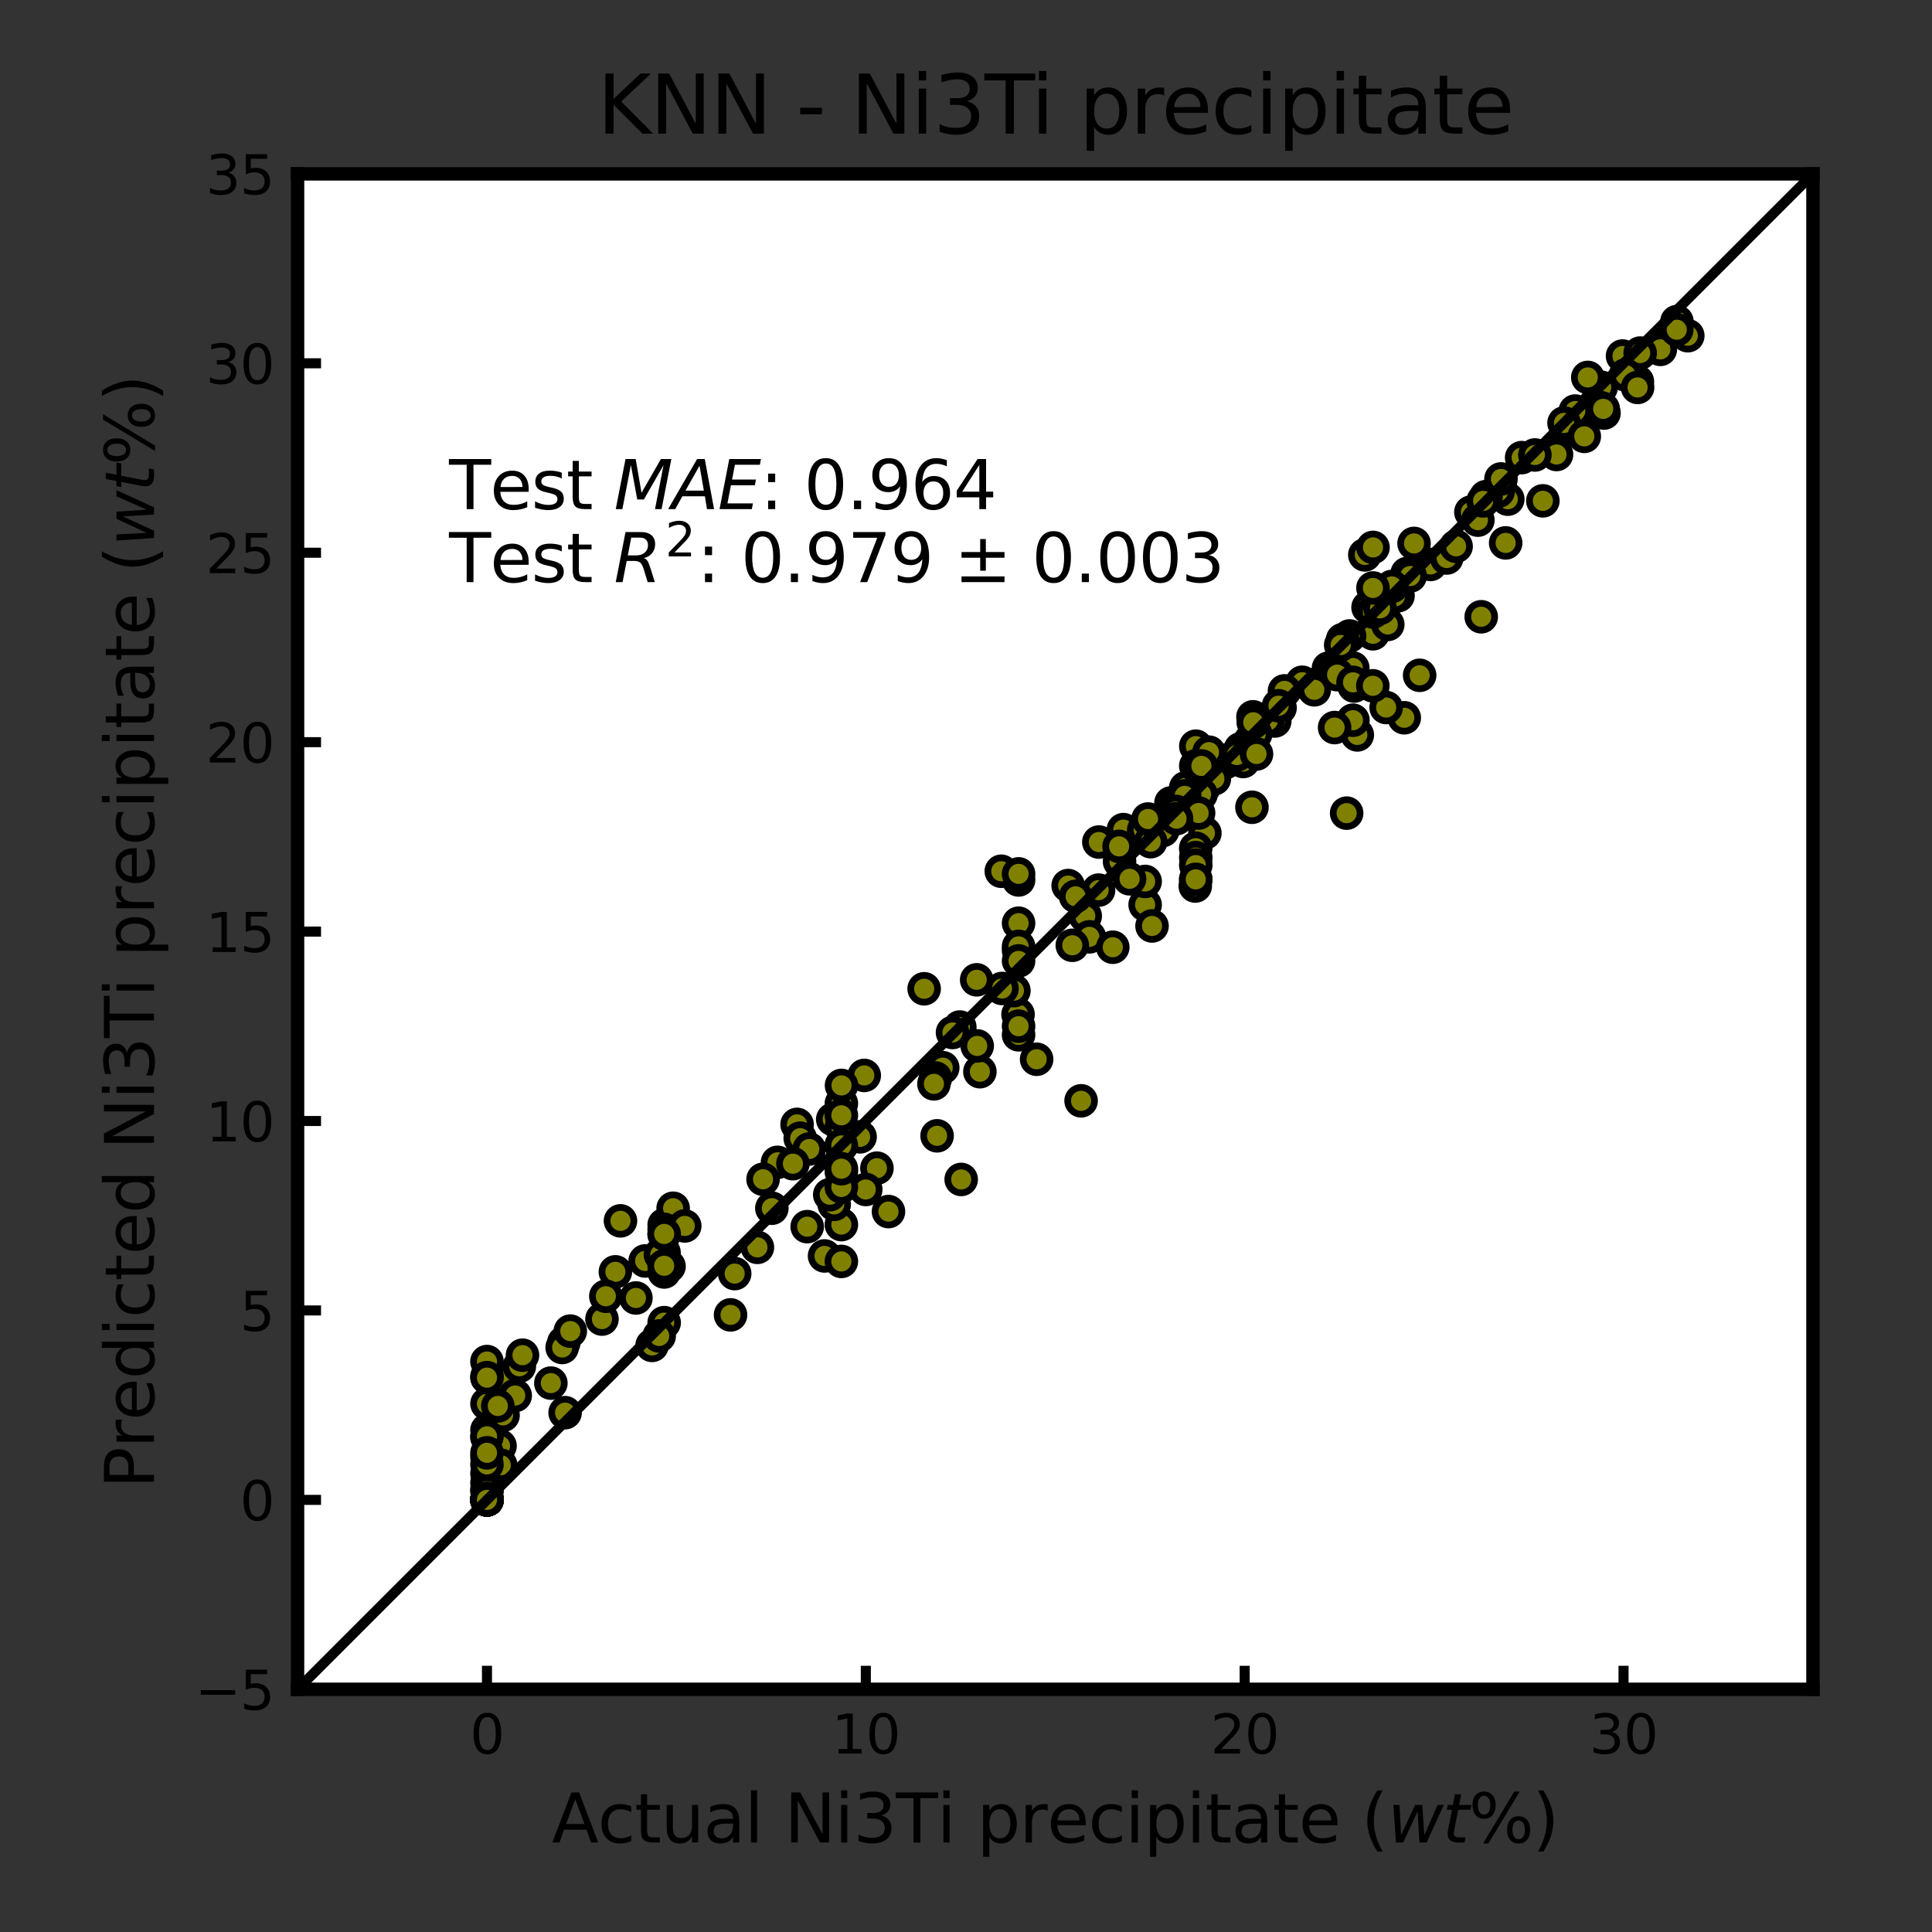 <?xml version="1.0" encoding="utf-8" standalone="no"?>
<!DOCTYPE svg PUBLIC "-//W3C//DTD SVG 1.1//EN"
  "http://www.w3.org/Graphics/SVG/1.1/DTD/svg11.dtd">
<svg xmlns:xlink="http://www.w3.org/1999/xlink" width="288pt" height="288pt" viewBox="0 0 288 288" xmlns="http://www.w3.org/2000/svg" version="1.1">
 <rect x="0" y="0" width="288" height="288" fill="#333333" stroke="none"/>
 <defs>
  <style type="text/css">*{stroke-linejoin: round; stroke-linecap: butt}</style>
 </defs>
 <g id="figure_1">
  <g id="patch_1">
   <path d="M 0 288 
L 288 288 
L 288 0 
L 0 0 
L 0 288 
z
" style="fill: none"/>
  </g>
  <g id="axes_1">
   <g id="patch_2">
    <path d="M 44.355 251.82 
L 270.255 251.82 
L 270.255 25.92 
L 44.355 25.92 
z
" style="fill: #ffffff"/>
   </g>
   <g id="matplotlib.axis_1">
    <g id="xtick_1">
     <g id="line2d_1">
      <defs>
       <path id="me754f0605e" d="M 0 0 
L 0 -3.5 
" style="stroke: #000000; stroke-width: 1.5"/>
      </defs>
      <g>
       <use xlink:href="#me754f0605e" x="72.593" y="251.82" style="stroke: #000000; stroke-width: 1.5"/>
      </g>
     </g>
     <g id="text_1">
      <!-- 0 -->
      <g transform="translate(70.047 261.399)scale(0.08 -0.08)">
       <defs>
        <path id="DejaVuSans-30" d="M 2034 4250 
Q 1547 4250 1301 3770 
Q 1056 3291 1056 2328 
Q 1056 1369 1301 889 
Q 1547 409 2034 409 
Q 2525 409 2770 889 
Q 3016 1369 3016 2328 
Q 3016 3291 2770 3770 
Q 2525 4250 2034 4250 
z
M 2034 4750 
Q 2819 4750 3233 4129 
Q 3647 3509 3647 2328 
Q 3647 1150 3233 529 
Q 2819 -91 2034 -91 
Q 1250 -91 836 529 
Q 422 1150 422 2328 
Q 422 3509 836 4129 
Q 1250 4750 2034 4750 
z
" transform="scale(0.016)"/>
       </defs>
       <use xlink:href="#DejaVuSans-30"/>
      </g>
     </g>
    </g>
    <g id="xtick_2">
     <g id="line2d_2">
      <g>
       <use xlink:href="#me754f0605e" x="129.067" y="251.82" style="stroke: #000000; stroke-width: 1.5"/>
      </g>
     </g>
     <g id="text_2">
      <!-- 10 -->
      <g transform="translate(123.978 261.399)scale(0.08 -0.08)">
       <defs>
        <path id="DejaVuSans-31" d="M 794 531 
L 1825 531 
L 1825 4091 
L 703 3866 
L 703 4441 
L 1819 4666 
L 2450 4666 
L 2450 531 
L 3481 531 
L 3481 0 
L 794 0 
L 794 531 
z
" transform="scale(0.016)"/>
       </defs>
       <use xlink:href="#DejaVuSans-31"/>
       <use xlink:href="#DejaVuSans-30" x="63.623"/>
      </g>
     </g>
    </g>
    <g id="xtick_3">
     <g id="line2d_3">
      <g>
       <use xlink:href="#me754f0605e" x="185.542" y="251.82" style="stroke: #000000; stroke-width: 1.5"/>
      </g>
     </g>
     <g id="text_3">
      <!-- 20 -->
      <g transform="translate(180.452 261.399)scale(0.08 -0.08)">
       <defs>
        <path id="DejaVuSans-32" d="M 1228 531 
L 3431 531 
L 3431 0 
L 469 0 
L 469 531 
Q 828 903 1448 1529 
Q 2069 2156 2228 2338 
Q 2531 2678 2651 2914 
Q 2772 3150 2772 3378 
Q 2772 3750 2511 3984 
Q 2250 4219 1831 4219 
Q 1534 4219 1204 4116 
Q 875 4013 500 3803 
L 500 4441 
Q 881 4594 1212 4672 
Q 1544 4750 1819 4750 
Q 2544 4750 2975 4387 
Q 3406 4025 3406 3419 
Q 3406 3131 3298 2873 
Q 3191 2616 2906 2266 
Q 2828 2175 2409 1742 
Q 1991 1309 1228 531 
z
" transform="scale(0.016)"/>
       </defs>
       <use xlink:href="#DejaVuSans-32"/>
       <use xlink:href="#DejaVuSans-30" x="63.623"/>
      </g>
     </g>
    </g>
    <g id="xtick_4">
     <g id="line2d_4">
      <g>
       <use xlink:href="#me754f0605e" x="242.018" y="251.82" style="stroke: #000000; stroke-width: 1.5"/>
      </g>
     </g>
     <g id="text_4">
      <!-- 30 -->
      <g transform="translate(236.928 261.399)scale(0.08 -0.08)">
       <defs>
        <path id="DejaVuSans-33" d="M 2597 2516 
Q 3050 2419 3304 2112 
Q 3559 1806 3559 1356 
Q 3559 666 3084 287 
Q 2609 -91 1734 -91 
Q 1441 -91 1130 -33 
Q 819 25 488 141 
L 488 750 
Q 750 597 1062 519 
Q 1375 441 1716 441 
Q 2309 441 2620 675 
Q 2931 909 2931 1356 
Q 2931 1769 2642 2001 
Q 2353 2234 1838 2234 
L 1294 2234 
L 1294 2753 
L 1863 2753 
Q 2328 2753 2575 2939 
Q 2822 3125 2822 3475 
Q 2822 3834 2567 4026 
Q 2313 4219 1838 4219 
Q 1578 4219 1281 4162 
Q 984 4106 628 3988 
L 628 4550 
Q 988 4650 1302 4700 
Q 1616 4750 1894 4750 
Q 2613 4750 3031 4423 
Q 3450 4097 3450 3541 
Q 3450 3153 3228 2886 
Q 3006 2619 2597 2516 
z
" transform="scale(0.016)"/>
       </defs>
       <use xlink:href="#DejaVuSans-33"/>
       <use xlink:href="#DejaVuSans-30" x="63.623"/>
      </g>
     </g>
    </g>
    <g id="text_5">
     <!-- Actual Ni3Ti precipitate $(wt\%)$ -->
     <g transform="translate(82.255 274.663)scale(0.1 -0.1)">
      <defs>
       <path id="DejaVuSans-41" d="M 2188 4044 
L 1331 1722 
L 3047 1722 
L 2188 4044 
z
M 1831 4666 
L 2547 4666 
L 4325 0 
L 3669 0 
L 3244 1197 
L 1141 1197 
L 716 0 
L 50 0 
L 1831 4666 
z
" transform="scale(0.016)"/>
       <path id="DejaVuSans-63" d="M 3122 3366 
L 3122 2828 
Q 2878 2963 2633 3030 
Q 2388 3097 2138 3097 
Q 1578 3097 1268 2742 
Q 959 2388 959 1747 
Q 959 1106 1268 751 
Q 1578 397 2138 397 
Q 2388 397 2633 464 
Q 2878 531 3122 666 
L 3122 134 
Q 2881 22 2623 -34 
Q 2366 -91 2075 -91 
Q 1284 -91 818 406 
Q 353 903 353 1747 
Q 353 2603 823 3093 
Q 1294 3584 2113 3584 
Q 2378 3584 2631 3529 
Q 2884 3475 3122 3366 
z
" transform="scale(0.016)"/>
       <path id="DejaVuSans-74" d="M 1172 4494 
L 1172 3500 
L 2356 3500 
L 2356 3053 
L 1172 3053 
L 1172 1153 
Q 1172 725 1289 603 
Q 1406 481 1766 481 
L 2356 481 
L 2356 0 
L 1766 0 
Q 1100 0 847 248 
Q 594 497 594 1153 
L 594 3053 
L 172 3053 
L 172 3500 
L 594 3500 
L 594 4494 
L 1172 4494 
z
" transform="scale(0.016)"/>
       <path id="DejaVuSans-75" d="M 544 1381 
L 544 3500 
L 1119 3500 
L 1119 1403 
Q 1119 906 1312 657 
Q 1506 409 1894 409 
Q 2359 409 2629 706 
Q 2900 1003 2900 1516 
L 2900 3500 
L 3475 3500 
L 3475 0 
L 2900 0 
L 2900 538 
Q 2691 219 2414 64 
Q 2138 -91 1772 -91 
Q 1169 -91 856 284 
Q 544 659 544 1381 
z
M 1991 3584 
L 1991 3584 
z
" transform="scale(0.016)"/>
       <path id="DejaVuSans-61" d="M 2194 1759 
Q 1497 1759 1228 1600 
Q 959 1441 959 1056 
Q 959 750 1161 570 
Q 1363 391 1709 391 
Q 2188 391 2477 730 
Q 2766 1069 2766 1631 
L 2766 1759 
L 2194 1759 
z
M 3341 1997 
L 3341 0 
L 2766 0 
L 2766 531 
Q 2569 213 2275 61 
Q 1981 -91 1556 -91 
Q 1019 -91 701 211 
Q 384 513 384 1019 
Q 384 1609 779 1909 
Q 1175 2209 1959 2209 
L 2766 2209 
L 2766 2266 
Q 2766 2663 2505 2880 
Q 2244 3097 1772 3097 
Q 1472 3097 1187 3025 
Q 903 2953 641 2809 
L 641 3341 
Q 956 3463 1253 3523 
Q 1550 3584 1831 3584 
Q 2591 3584 2966 3190 
Q 3341 2797 3341 1997 
z
" transform="scale(0.016)"/>
       <path id="DejaVuSans-6c" d="M 603 4863 
L 1178 4863 
L 1178 0 
L 603 0 
L 603 4863 
z
" transform="scale(0.016)"/>
       <path id="DejaVuSans-20" transform="scale(0.016)"/>
       <path id="DejaVuSans-4e" d="M 628 4666 
L 1478 4666 
L 3547 763 
L 3547 4666 
L 4159 4666 
L 4159 0 
L 3309 0 
L 1241 3903 
L 1241 0 
L 628 0 
L 628 4666 
z
" transform="scale(0.016)"/>
       <path id="DejaVuSans-69" d="M 603 3500 
L 1178 3500 
L 1178 0 
L 603 0 
L 603 3500 
z
M 603 4863 
L 1178 4863 
L 1178 4134 
L 603 4134 
L 603 4863 
z
" transform="scale(0.016)"/>
       <path id="DejaVuSans-54" d="M -19 4666 
L 3928 4666 
L 3928 4134 
L 2272 4134 
L 2272 0 
L 1638 0 
L 1638 4134 
L -19 4134 
L -19 4666 
z
" transform="scale(0.016)"/>
       <path id="DejaVuSans-70" d="M 1159 525 
L 1159 -1331 
L 581 -1331 
L 581 3500 
L 1159 3500 
L 1159 2969 
Q 1341 3281 1617 3432 
Q 1894 3584 2278 3584 
Q 2916 3584 3314 3078 
Q 3713 2572 3713 1747 
Q 3713 922 3314 415 
Q 2916 -91 2278 -91 
Q 1894 -91 1617 61 
Q 1341 213 1159 525 
z
M 3116 1747 
Q 3116 2381 2855 2742 
Q 2594 3103 2138 3103 
Q 1681 3103 1420 2742 
Q 1159 2381 1159 1747 
Q 1159 1113 1420 752 
Q 1681 391 2138 391 
Q 2594 391 2855 752 
Q 3116 1113 3116 1747 
z
" transform="scale(0.016)"/>
       <path id="DejaVuSans-72" d="M 2631 2963 
Q 2534 3019 2420 3045 
Q 2306 3072 2169 3072 
Q 1681 3072 1420 2755 
Q 1159 2438 1159 1844 
L 1159 0 
L 581 0 
L 581 3500 
L 1159 3500 
L 1159 2956 
Q 1341 3275 1631 3429 
Q 1922 3584 2338 3584 
Q 2397 3584 2469 3576 
Q 2541 3569 2628 3553 
L 2631 2963 
z
" transform="scale(0.016)"/>
       <path id="DejaVuSans-65" d="M 3597 1894 
L 3597 1613 
L 953 1613 
Q 991 1019 1311 708 
Q 1631 397 2203 397 
Q 2534 397 2845 478 
Q 3156 559 3463 722 
L 3463 178 
Q 3153 47 2828 -22 
Q 2503 -91 2169 -91 
Q 1331 -91 842 396 
Q 353 884 353 1716 
Q 353 2575 817 3079 
Q 1281 3584 2069 3584 
Q 2775 3584 3186 3129 
Q 3597 2675 3597 1894 
z
M 3022 2063 
Q 3016 2534 2758 2815 
Q 2500 3097 2075 3097 
Q 1594 3097 1305 2825 
Q 1016 2553 972 2059 
L 3022 2063 
z
" transform="scale(0.016)"/>
       <path id="DejaVuSans-28" d="M 1984 4856 
Q 1566 4138 1362 3434 
Q 1159 2731 1159 2009 
Q 1159 1288 1364 580 
Q 1569 -128 1984 -844 
L 1484 -844 
Q 1016 -109 783 600 
Q 550 1309 550 2009 
Q 550 2706 781 3412 
Q 1013 4119 1484 4856 
L 1984 4856 
z
" transform="scale(0.016)"/>
       <path id="DejaVuSans-Oblique-77" d="M 544 3500 
L 1113 3500 
L 1259 684 
L 2566 3500 
L 3231 3500 
L 3425 684 
L 4666 3500 
L 5241 3500 
L 3641 0 
L 2969 0 
L 2797 2900 
L 1459 0 
L 781 0 
L 544 3500 
z
" transform="scale(0.016)"/>
       <path id="DejaVuSans-Oblique-74" d="M 2706 3500 
L 2619 3053 
L 1472 3053 
L 1100 1153 
Q 1081 1047 1072 975 
Q 1063 903 1063 863 
Q 1063 663 1183 572 
Q 1303 481 1569 481 
L 2150 481 
L 2053 0 
L 1503 0 
Q 991 0 739 200 
Q 488 400 488 806 
Q 488 878 497 964 
Q 506 1050 525 1153 
L 897 3053 
L 409 3053 
L 500 3500 
L 978 3500 
L 1172 4494 
L 1747 4494 
L 1556 3500 
L 2706 3500 
z
" transform="scale(0.016)"/>
       <path id="DejaVuSans-25" d="M 4653 2053 
Q 4381 2053 4226 1822 
Q 4072 1591 4072 1178 
Q 4072 772 4226 539 
Q 4381 306 4653 306 
Q 4919 306 5073 539 
Q 5228 772 5228 1178 
Q 5228 1588 5073 1820 
Q 4919 2053 4653 2053 
z
M 4653 2450 
Q 5147 2450 5437 2106 
Q 5728 1763 5728 1178 
Q 5728 594 5436 251 
Q 5144 -91 4653 -91 
Q 4153 -91 3862 251 
Q 3572 594 3572 1178 
Q 3572 1766 3864 2108 
Q 4156 2450 4653 2450 
z
M 1428 4353 
Q 1159 4353 1004 4120 
Q 850 3888 850 3481 
Q 850 3069 1003 2837 
Q 1156 2606 1428 2606 
Q 1700 2606 1854 2837 
Q 2009 3069 2009 3481 
Q 2009 3884 1853 4118 
Q 1697 4353 1428 4353 
z
M 4250 4750 
L 4750 4750 
L 1831 -91 
L 1331 -91 
L 4250 4750 
z
M 1428 4750 
Q 1922 4750 2215 4408 
Q 2509 4066 2509 3481 
Q 2509 2891 2217 2550 
Q 1925 2209 1428 2209 
Q 931 2209 642 2551 
Q 353 2894 353 3481 
Q 353 4063 643 4406 
Q 934 4750 1428 4750 
z
" transform="scale(0.016)"/>
       <path id="DejaVuSans-29" d="M 513 4856 
L 1013 4856 
Q 1481 4119 1714 3412 
Q 1947 2706 1947 2009 
Q 1947 1309 1714 600 
Q 1481 -109 1013 -844 
L 513 -844 
Q 928 -128 1133 580 
Q 1338 1288 1338 2009 
Q 1338 2731 1133 3434 
Q 928 4138 513 4856 
z
" transform="scale(0.016)"/>
      </defs>
      <use xlink:href="#DejaVuSans-41" transform="translate(0 0.016)"/>
      <use xlink:href="#DejaVuSans-63" transform="translate(68.408 0.016)"/>
      <use xlink:href="#DejaVuSans-74" transform="translate(123.389 0.016)"/>
      <use xlink:href="#DejaVuSans-75" transform="translate(162.598 0.016)"/>
      <use xlink:href="#DejaVuSans-61" transform="translate(225.977 0.016)"/>
      <use xlink:href="#DejaVuSans-6c" transform="translate(287.256 0.016)"/>
      <use xlink:href="#DejaVuSans-20" transform="translate(315.039 0.016)"/>
      <use xlink:href="#DejaVuSans-4e" transform="translate(346.826 0.016)"/>
      <use xlink:href="#DejaVuSans-69" transform="translate(421.631 0.016)"/>
      <use xlink:href="#DejaVuSans-33" transform="translate(449.414 0.016)"/>
      <use xlink:href="#DejaVuSans-54" transform="translate(513.037 0.016)"/>
      <use xlink:href="#DejaVuSans-69" transform="translate(574.121 0.016)"/>
      <use xlink:href="#DejaVuSans-20" transform="translate(601.904 0.016)"/>
      <use xlink:href="#DejaVuSans-70" transform="translate(633.691 0.016)"/>
      <use xlink:href="#DejaVuSans-72" transform="translate(697.168 0.016)"/>
      <use xlink:href="#DejaVuSans-65" transform="translate(738.281 0.016)"/>
      <use xlink:href="#DejaVuSans-63" transform="translate(799.805 0.016)"/>
      <use xlink:href="#DejaVuSans-69" transform="translate(854.785 0.016)"/>
      <use xlink:href="#DejaVuSans-70" transform="translate(882.568 0.016)"/>
      <use xlink:href="#DejaVuSans-69" transform="translate(946.045 0.016)"/>
      <use xlink:href="#DejaVuSans-74" transform="translate(973.828 0.016)"/>
      <use xlink:href="#DejaVuSans-61" transform="translate(1013.037 0.016)"/>
      <use xlink:href="#DejaVuSans-74" transform="translate(1074.316 0.016)"/>
      <use xlink:href="#DejaVuSans-65" transform="translate(1113.525 0.016)"/>
      <use xlink:href="#DejaVuSans-20" transform="translate(1175.049 0.016)"/>
      <use xlink:href="#DejaVuSans-28" transform="translate(1206.836 0.016)"/>
      <use xlink:href="#DejaVuSans-Oblique-77" transform="translate(1245.85 0.016)"/>
      <use xlink:href="#DejaVuSans-Oblique-74" transform="translate(1327.637 0.016)"/>
      <use xlink:href="#DejaVuSans-25" transform="translate(1366.846 0.016)"/>
      <use xlink:href="#DejaVuSans-29" transform="translate(1461.865 0.016)"/>
     </g>
    </g>
   </g>
   <g id="matplotlib.axis_2">
    <g id="ytick_1">
     <g id="line2d_5">
      <defs>
       <path id="m906e1e2930" d="M 0 0 
L 3.5 0 
" style="stroke: #000000; stroke-width: 1.5"/>
      </defs>
      <g>
       <use xlink:href="#m906e1e2930" x="44.355" y="251.82" style="stroke: #000000; stroke-width: 1.5"/>
      </g>
     </g>
     <g id="text_6">
      <!-- −5 -->
      <g transform="translate(29.061 254.859)scale(0.08 -0.08)">
       <defs>
        <path id="DejaVuSans-2212" d="M 678 2272 
L 4684 2272 
L 4684 1741 
L 678 1741 
L 678 2272 
z
" transform="scale(0.016)"/>
        <path id="DejaVuSans-35" d="M 691 4666 
L 3169 4666 
L 3169 4134 
L 1269 4134 
L 1269 2991 
Q 1406 3038 1543 3061 
Q 1681 3084 1819 3084 
Q 2600 3084 3056 2656 
Q 3513 2228 3513 1497 
Q 3513 744 3044 326 
Q 2575 -91 1722 -91 
Q 1428 -91 1123 -41 
Q 819 9 494 109 
L 494 744 
Q 775 591 1075 516 
Q 1375 441 1709 441 
Q 2250 441 2565 725 
Q 2881 1009 2881 1497 
Q 2881 1984 2565 2268 
Q 2250 2553 1709 2553 
Q 1456 2553 1204 2497 
Q 953 2441 691 2322 
L 691 4666 
z
" transform="scale(0.016)"/>
       </defs>
       <use xlink:href="#DejaVuSans-2212"/>
       <use xlink:href="#DejaVuSans-35" x="83.789"/>
      </g>
     </g>
    </g>
    <g id="ytick_2">
     <g id="line2d_6">
      <g>
       <use xlink:href="#m906e1e2930" x="44.355" y="223.583" style="stroke: #000000; stroke-width: 1.5"/>
      </g>
     </g>
     <g id="text_7">
      <!-- 0 -->
      <g transform="translate(35.765 226.622)scale(0.08 -0.08)">
       <use xlink:href="#DejaVuSans-30"/>
      </g>
     </g>
    </g>
    <g id="ytick_3">
     <g id="line2d_7">
      <g>
       <use xlink:href="#m906e1e2930" x="44.355" y="195.345" style="stroke: #000000; stroke-width: 1.5"/>
      </g>
     </g>
     <g id="text_8">
      <!-- 5 -->
      <g transform="translate(35.765 198.384)scale(0.08 -0.08)">
       <use xlink:href="#DejaVuSans-35"/>
      </g>
     </g>
    </g>
    <g id="ytick_4">
     <g id="line2d_8">
      <g>
       <use xlink:href="#m906e1e2930" x="44.355" y="167.107" style="stroke: #000000; stroke-width: 1.5"/>
      </g>
     </g>
     <g id="text_9">
      <!-- 10 -->
      <g transform="translate(30.675 170.147)scale(0.08 -0.08)">
       <use xlink:href="#DejaVuSans-31"/>
       <use xlink:href="#DejaVuSans-30" x="63.623"/>
      </g>
     </g>
    </g>
    <g id="ytick_5">
     <g id="line2d_9">
      <g>
       <use xlink:href="#m906e1e2930" x="44.355" y="138.87" style="stroke: #000000; stroke-width: 1.5"/>
      </g>
     </g>
     <g id="text_10">
      <!-- 15 -->
      <g transform="translate(30.675 141.909)scale(0.08 -0.08)">
       <use xlink:href="#DejaVuSans-31"/>
       <use xlink:href="#DejaVuSans-35" x="63.623"/>
      </g>
     </g>
    </g>
    <g id="ytick_6">
     <g id="line2d_10">
      <g>
       <use xlink:href="#m906e1e2930" x="44.355" y="110.632" style="stroke: #000000; stroke-width: 1.5"/>
      </g>
     </g>
     <g id="text_11">
      <!-- 20 -->
      <g transform="translate(30.675 113.672)scale(0.08 -0.08)">
       <use xlink:href="#DejaVuSans-32"/>
       <use xlink:href="#DejaVuSans-30" x="63.623"/>
      </g>
     </g>
    </g>
    <g id="ytick_7">
     <g id="line2d_11">
      <g>
       <use xlink:href="#m906e1e2930" x="44.355" y="82.395" style="stroke: #000000; stroke-width: 1.5"/>
      </g>
     </g>
     <g id="text_12">
      <!-- 25 -->
      <g transform="translate(30.675 85.434)scale(0.08 -0.08)">
       <use xlink:href="#DejaVuSans-32"/>
       <use xlink:href="#DejaVuSans-35" x="63.623"/>
      </g>
     </g>
    </g>
    <g id="ytick_8">
     <g id="line2d_12">
      <g>
       <use xlink:href="#m906e1e2930" x="44.355" y="54.157" style="stroke: #000000; stroke-width: 1.5"/>
      </g>
     </g>
     <g id="text_13">
      <!-- 30 -->
      <g transform="translate(30.675 57.197)scale(0.08 -0.08)">
       <use xlink:href="#DejaVuSans-33"/>
       <use xlink:href="#DejaVuSans-30" x="63.623"/>
      </g>
     </g>
    </g>
    <g id="ytick_9">
     <g id="line2d_13">
      <g>
       <use xlink:href="#m906e1e2930" x="44.355" y="25.92" style="stroke: #000000; stroke-width: 1.5"/>
      </g>
     </g>
     <g id="text_14">
      <!-- 35 -->
      <g transform="translate(30.675 28.959)scale(0.08 -0.08)">
       <use xlink:href="#DejaVuSans-33"/>
       <use xlink:href="#DejaVuSans-35" x="63.623"/>
      </g>
     </g>
    </g>
    <g id="text_15">
     <!-- Predicted Ni3Ti precipitate $(wt\%)$ -->
     <g transform="translate(22.961 221.87)rotate(-90)scale(0.1 -0.1)">
      <defs>
       <path id="DejaVuSans-50" d="M 1259 4147 
L 1259 2394 
L 2053 2394 
Q 2494 2394 2734 2622 
Q 2975 2850 2975 3272 
Q 2975 3691 2734 3919 
Q 2494 4147 2053 4147 
L 1259 4147 
z
M 628 4666 
L 2053 4666 
Q 2838 4666 3239 4311 
Q 3641 3956 3641 3272 
Q 3641 2581 3239 2228 
Q 2838 1875 2053 1875 
L 1259 1875 
L 1259 0 
L 628 0 
L 628 4666 
z
" transform="scale(0.016)"/>
       <path id="DejaVuSans-64" d="M 2906 2969 
L 2906 4863 
L 3481 4863 
L 3481 0 
L 2906 0 
L 2906 525 
Q 2725 213 2448 61 
Q 2172 -91 1784 -91 
Q 1150 -91 751 415 
Q 353 922 353 1747 
Q 353 2572 751 3078 
Q 1150 3584 1784 3584 
Q 2172 3584 2448 3432 
Q 2725 3281 2906 2969 
z
M 947 1747 
Q 947 1113 1208 752 
Q 1469 391 1925 391 
Q 2381 391 2643 752 
Q 2906 1113 2906 1747 
Q 2906 2381 2643 2742 
Q 2381 3103 1925 3103 
Q 1469 3103 1208 2742 
Q 947 2381 947 1747 
z
" transform="scale(0.016)"/>
      </defs>
      <use xlink:href="#DejaVuSans-50" transform="translate(0 0.016)"/>
      <use xlink:href="#DejaVuSans-72" transform="translate(60.303 0.016)"/>
      <use xlink:href="#DejaVuSans-65" transform="translate(101.416 0.016)"/>
      <use xlink:href="#DejaVuSans-64" transform="translate(162.939 0.016)"/>
      <use xlink:href="#DejaVuSans-69" transform="translate(226.416 0.016)"/>
      <use xlink:href="#DejaVuSans-63" transform="translate(254.199 0.016)"/>
      <use xlink:href="#DejaVuSans-74" transform="translate(309.18 0.016)"/>
      <use xlink:href="#DejaVuSans-65" transform="translate(348.389 0.016)"/>
      <use xlink:href="#DejaVuSans-64" transform="translate(409.912 0.016)"/>
      <use xlink:href="#DejaVuSans-20" transform="translate(473.389 0.016)"/>
      <use xlink:href="#DejaVuSans-4e" transform="translate(505.176 0.016)"/>
      <use xlink:href="#DejaVuSans-69" transform="translate(579.98 0.016)"/>
      <use xlink:href="#DejaVuSans-33" transform="translate(607.764 0.016)"/>
      <use xlink:href="#DejaVuSans-54" transform="translate(671.387 0.016)"/>
      <use xlink:href="#DejaVuSans-69" transform="translate(732.471 0.016)"/>
      <use xlink:href="#DejaVuSans-20" transform="translate(760.254 0.016)"/>
      <use xlink:href="#DejaVuSans-70" transform="translate(792.041 0.016)"/>
      <use xlink:href="#DejaVuSans-72" transform="translate(855.518 0.016)"/>
      <use xlink:href="#DejaVuSans-65" transform="translate(896.631 0.016)"/>
      <use xlink:href="#DejaVuSans-63" transform="translate(958.154 0.016)"/>
      <use xlink:href="#DejaVuSans-69" transform="translate(1013.135 0.016)"/>
      <use xlink:href="#DejaVuSans-70" transform="translate(1040.918 0.016)"/>
      <use xlink:href="#DejaVuSans-69" transform="translate(1104.395 0.016)"/>
      <use xlink:href="#DejaVuSans-74" transform="translate(1132.178 0.016)"/>
      <use xlink:href="#DejaVuSans-61" transform="translate(1171.387 0.016)"/>
      <use xlink:href="#DejaVuSans-74" transform="translate(1232.666 0.016)"/>
      <use xlink:href="#DejaVuSans-65" transform="translate(1271.875 0.016)"/>
      <use xlink:href="#DejaVuSans-20" transform="translate(1333.398 0.016)"/>
      <use xlink:href="#DejaVuSans-28" transform="translate(1365.186 0.016)"/>
      <use xlink:href="#DejaVuSans-Oblique-77" transform="translate(1404.199 0.016)"/>
      <use xlink:href="#DejaVuSans-Oblique-74" transform="translate(1485.986 0.016)"/>
      <use xlink:href="#DejaVuSans-25" transform="translate(1525.195 0.016)"/>
      <use xlink:href="#DejaVuSans-29" transform="translate(1620.215 0.016)"/>
     </g>
    </g>
   </g>
   <g id="line2d_14">
    <defs>
     <path id="m6e6192b5eb" d="M 0 2 
C 0.53 2 1.039 1.789 1.414 1.414 
C 1.789 1.039 2 0.53 2 0 
C 2 -0.53 1.789 -1.039 1.414 -1.414 
C 1.039 -1.789 0.53 -2 0 -2 
C -0.53 -2 -1.039 -1.789 -1.414 -1.414 
C -1.789 -1.039 -2 -0.53 -2 0 
C -2 0.53 -1.789 1.039 -1.414 1.414 
C -1.039 1.789 -0.53 2 0 2 
z
" style="stroke: #000000"/>
    </defs>
    <g clip-path="url(#pef84638aba)">
     <use xlink:href="#m6e6192b5eb" x="99.007" y="184.004" style="fill: #808000; stroke: #000000"/>
     <use xlink:href="#m6e6192b5eb" x="201.855" y="102.269" style="fill: #808000; stroke: #000000"/>
     <use xlink:href="#m6e6192b5eb" x="180.683" y="115.63" style="fill: #808000; stroke: #000000"/>
     <use xlink:href="#m6e6192b5eb" x="179.609" y="124.192" style="fill: #808000; stroke: #000000"/>
     <use xlink:href="#m6e6192b5eb" x="130.723" y="174.139" style="fill: #808000; stroke: #000000"/>
     <use xlink:href="#m6e6192b5eb" x="182.649" y="113.691" style="fill: #808000; stroke: #000000"/>
     <use xlink:href="#m6e6192b5eb" x="219.263" y="76.342" style="fill: #808000; stroke: #000000"/>
     <use xlink:href="#m6e6192b5eb" x="140.533" y="159.16" style="fill: #808000; stroke: #000000"/>
     <use xlink:href="#m6e6192b5eb" x="238.689" y="57.723" style="fill: #808000; stroke: #000000"/>
     <use xlink:href="#m6e6192b5eb" x="178.246" y="126.443" style="fill: #808000; stroke: #000000"/>
     <use xlink:href="#m6e6192b5eb" x="84.047" y="200.128" style="fill: #808000; stroke: #000000"/>
     <use xlink:href="#m6e6192b5eb" x="75.489" y="205.858" style="fill: #808000; stroke: #000000"/>
     <use xlink:href="#m6e6192b5eb" x="223.629" y="72.391" style="fill: #808000; stroke: #000000"/>
     <use xlink:href="#m6e6192b5eb" x="122.914" y="187.221" style="fill: #808000; stroke: #000000"/>
     <use xlink:href="#m6e6192b5eb" x="72.593" y="223.583" style="fill: #808000; stroke: #000000"/>
     <use xlink:href="#m6e6192b5eb" x="72.593" y="223.583" style="fill: #808000; stroke: #000000"/>
     <use xlink:href="#m6e6192b5eb" x="186.777" y="106.853" style="fill: #808000; stroke: #000000"/>
     <use xlink:href="#m6e6192b5eb" x="125.422" y="170.752" style="fill: #808000; stroke: #000000"/>
     <use xlink:href="#m6e6192b5eb" x="72.593" y="223.583" style="fill: #808000; stroke: #000000"/>
     <use xlink:href="#m6e6192b5eb" x="109.519" y="189.853" style="fill: #808000; stroke: #000000"/>
     <use xlink:href="#m6e6192b5eb" x="249.978" y="47.939" style="fill: #808000; stroke: #000000"/>
     <use xlink:href="#m6e6192b5eb" x="175.7" y="119.827" style="fill: #808000; stroke: #000000"/>
     <use xlink:href="#m6e6192b5eb" x="112.907" y="185.94" style="fill: #808000; stroke: #000000"/>
     <use xlink:href="#m6e6192b5eb" x="161.775" y="136.541" style="fill: #808000; stroke: #000000"/>
     <use xlink:href="#m6e6192b5eb" x="151.838" y="141.648" style="fill: #808000; stroke: #000000"/>
     <use xlink:href="#m6e6192b5eb" x="72.593" y="223.583" style="fill: #808000; stroke: #000000"/>
     <use xlink:href="#m6e6192b5eb" x="178.252" y="119.165" style="fill: #808000; stroke: #000000"/>
     <use xlink:href="#m6e6192b5eb" x="151.838" y="137.62" style="fill: #808000; stroke: #000000"/>
     <use xlink:href="#m6e6192b5eb" x="115.901" y="173.27" style="fill: #808000; stroke: #000000"/>
     <use xlink:href="#m6e6192b5eb" x="91.734" y="189.59" style="fill: #808000; stroke: #000000"/>
     <use xlink:href="#m6e6192b5eb" x="194.116" y="101.703" style="fill: #808000; stroke: #000000"/>
     <use xlink:href="#m6e6192b5eb" x="177.32" y="118.881" style="fill: #808000; stroke: #000000"/>
     <use xlink:href="#m6e6192b5eb" x="151.758" y="151.216" style="fill: #808000; stroke: #000000"/>
     <use xlink:href="#m6e6192b5eb" x="72.593" y="223.583" style="fill: #808000; stroke: #000000"/>
     <use xlink:href="#m6e6192b5eb" x="72.593" y="223.583" style="fill: #808000; stroke: #000000"/>
     <use xlink:href="#m6e6192b5eb" x="190.817" y="105.514" style="fill: #808000; stroke: #000000"/>
     <use xlink:href="#m6e6192b5eb" x="182.693" y="113.292" style="fill: #808000; stroke: #000000"/>
     <use xlink:href="#m6e6192b5eb" x="125.423" y="174.684" style="fill: #808000; stroke: #000000"/>
     <use xlink:href="#m6e6192b5eb" x="146.072" y="159.756" style="fill: #808000; stroke: #000000"/>
     <use xlink:href="#m6e6192b5eb" x="99.008" y="182.574" style="fill: #808000; stroke: #000000"/>
     <use xlink:href="#m6e6192b5eb" x="72.593" y="223.583" style="fill: #808000; stroke: #000000"/>
     <use xlink:href="#m6e6192b5eb" x="151.838" y="141.077" style="fill: #808000; stroke: #000000"/>
     <use xlink:href="#m6e6192b5eb" x="151.144" y="147.671" style="fill: #808000; stroke: #000000"/>
     <use xlink:href="#m6e6192b5eb" x="213.244" y="84.141" style="fill: #808000; stroke: #000000"/>
     <use xlink:href="#m6e6192b5eb" x="176.754" y="117.435" style="fill: #808000; stroke: #000000"/>
     <use xlink:href="#m6e6192b5eb" x="162.391" y="139.654" style="fill: #808000; stroke: #000000"/>
     <use xlink:href="#m6e6192b5eb" x="234.098" y="63.556" style="fill: #808000; stroke: #000000"/>
     <use xlink:href="#m6e6192b5eb" x="151.838" y="143.243" style="fill: #808000; stroke: #000000"/>
     <use xlink:href="#m6e6192b5eb" x="72.593" y="214.245" style="fill: #808000; stroke: #000000"/>
     <use xlink:href="#m6e6192b5eb" x="208.402" y="88.805" style="fill: #808000; stroke: #000000"/>
     <use xlink:href="#m6e6192b5eb" x="72.593" y="221.989" style="fill: #808000; stroke: #000000"/>
     <use xlink:href="#m6e6192b5eb" x="174.552" y="119.693" style="fill: #808000; stroke: #000000"/>
     <use xlink:href="#m6e6192b5eb" x="178.255" y="127.841" style="fill: #808000; stroke: #000000"/>
     <use xlink:href="#m6e6192b5eb" x="154.528" y="157.902" style="fill: #808000; stroke: #000000"/>
     <use xlink:href="#m6e6192b5eb" x="203.451" y="82.716" style="fill: #808000; stroke: #000000"/>
     <use xlink:href="#m6e6192b5eb" x="72.593" y="213.182" style="fill: #808000; stroke: #000000"/>
     <use xlink:href="#m6e6192b5eb" x="232.028" y="67.752" style="fill: #808000; stroke: #000000"/>
     <use xlink:href="#m6e6192b5eb" x="132.444" y="180.606" style="fill: #808000; stroke: #000000"/>
     <use xlink:href="#m6e6192b5eb" x="94.797" y="193.488" style="fill: #808000; stroke: #000000"/>
     <use xlink:href="#m6e6192b5eb" x="241.868" y="53.072" style="fill: #808000; stroke: #000000"/>
     <use xlink:href="#m6e6192b5eb" x="118.816" y="167.611" style="fill: #808000; stroke: #000000"/>
     <use xlink:href="#m6e6192b5eb" x="178.258" y="111.231" style="fill: #808000; stroke: #000000"/>
     <use xlink:href="#m6e6192b5eb" x="238.703" y="60.798" style="fill: #808000; stroke: #000000"/>
     <use xlink:href="#m6e6192b5eb" x="224.765" y="74.412" style="fill: #808000; stroke: #000000"/>
     <use xlink:href="#m6e6192b5eb" x="125.423" y="164.502" style="fill: #808000; stroke: #000000"/>
     <use xlink:href="#m6e6192b5eb" x="170.702" y="134.874" style="fill: #808000; stroke: #000000"/>
     <use xlink:href="#m6e6192b5eb" x="178.252" y="114.165" style="fill: #808000; stroke: #000000"/>
     <use xlink:href="#m6e6192b5eb" x="139.69" y="169.314" style="fill: #808000; stroke: #000000"/>
     <use xlink:href="#m6e6192b5eb" x="119.288" y="169.67" style="fill: #808000; stroke: #000000"/>
     <use xlink:href="#m6e6192b5eb" x="201.658" y="99.576" style="fill: #808000; stroke: #000000"/>
     <use xlink:href="#m6e6192b5eb" x="72.593" y="221.014" style="fill: #808000; stroke: #000000"/>
     <use xlink:href="#m6e6192b5eb" x="239.105" y="61.574" style="fill: #808000; stroke: #000000"/>
     <use xlink:href="#m6e6192b5eb" x="125.423" y="182.549" style="fill: #808000; stroke: #000000"/>
     <use xlink:href="#m6e6192b5eb" x="203.934" y="90.547" style="fill: #808000; stroke: #000000"/>
     <use xlink:href="#m6e6192b5eb" x="251.597" y="50.045" style="fill: #808000; stroke: #000000"/>
     <use xlink:href="#m6e6192b5eb" x="174.964" y="120.98" style="fill: #808000; stroke: #000000"/>
     <use xlink:href="#m6e6192b5eb" x="124.133" y="166.856" style="fill: #808000; stroke: #000000"/>
     <use xlink:href="#m6e6192b5eb" x="178.253" y="131.086" style="fill: #808000; stroke: #000000"/>
     <use xlink:href="#m6e6192b5eb" x="72.593" y="205.182" style="fill: #808000; stroke: #000000"/>
     <use xlink:href="#m6e6192b5eb" x="198.035" y="99.6" style="fill: #808000; stroke: #000000"/>
     <use xlink:href="#m6e6192b5eb" x="215.662" y="83.181" style="fill: #808000; stroke: #000000"/>
     <use xlink:href="#m6e6192b5eb" x="223.327" y="73.24" style="fill: #808000; stroke: #000000"/>
     <use xlink:href="#m6e6192b5eb" x="163.804" y="125.522" style="fill: #808000; stroke: #000000"/>
     <use xlink:href="#m6e6192b5eb" x="72.593" y="223.583" style="fill: #808000; stroke: #000000"/>
     <use xlink:href="#m6e6192b5eb" x="220.305" y="77.536" style="fill: #808000; stroke: #000000"/>
     <use xlink:href="#m6e6192b5eb" x="120.633" y="171.279" style="fill: #808000; stroke: #000000"/>
     <use xlink:href="#m6e6192b5eb" x="74.99" y="210.985" style="fill: #808000; stroke: #000000"/>
     <use xlink:href="#m6e6192b5eb" x="72.593" y="217.2" style="fill: #808000; stroke: #000000"/>
     <use xlink:href="#m6e6192b5eb" x="175.016" y="119.903" style="fill: #808000; stroke: #000000"/>
     <use xlink:href="#m6e6192b5eb" x="178.254" y="128.959" style="fill: #808000; stroke: #000000"/>
     <use xlink:href="#m6e6192b5eb" x="72.593" y="202.965" style="fill: #808000; stroke: #000000"/>
     <use xlink:href="#m6e6192b5eb" x="129.057" y="177.315" style="fill: #808000; stroke: #000000"/>
     <use xlink:href="#m6e6192b5eb" x="72.593" y="223.583" style="fill: #808000; stroke: #000000"/>
     <use xlink:href="#m6e6192b5eb" x="234.163" y="63.961" style="fill: #808000; stroke: #000000"/>
     <use xlink:href="#m6e6192b5eb" x="187.077" y="107.898" style="fill: #808000; stroke: #000000"/>
     <use xlink:href="#m6e6192b5eb" x="72.593" y="223.583" style="fill: #808000; stroke: #000000"/>
     <use xlink:href="#m6e6192b5eb" x="202.333" y="109.551" style="fill: #808000; stroke: #000000"/>
     <use xlink:href="#m6e6192b5eb" x="209.762" y="85.482" style="fill: #808000; stroke: #000000"/>
     <use xlink:href="#m6e6192b5eb" x="191.476" y="102.99" style="fill: #808000; stroke: #000000"/>
     <use xlink:href="#m6e6192b5eb" x="237.66" y="60.431" style="fill: #808000; stroke: #000000"/>
     <use xlink:href="#m6e6192b5eb" x="211.624" y="100.667" style="fill: #808000; stroke: #000000"/>
     <use xlink:href="#m6e6192b5eb" x="108.903" y="196.008" style="fill: #808000; stroke: #000000"/>
     <use xlink:href="#m6e6192b5eb" x="92.494" y="181.99" style="fill: #808000; stroke: #000000"/>
     <use xlink:href="#m6e6192b5eb" x="100.344" y="180.112" style="fill: #808000; stroke: #000000"/>
     <use xlink:href="#m6e6192b5eb" x="204.665" y="94.477" style="fill: #808000; stroke: #000000"/>
     <use xlink:href="#m6e6192b5eb" x="206.874" y="93.086" style="fill: #808000; stroke: #000000"/>
     <use xlink:href="#m6e6192b5eb" x="159.228" y="132.009" style="fill: #808000; stroke: #000000"/>
     <use xlink:href="#m6e6192b5eb" x="244.086" y="56.886" style="fill: #808000; stroke: #000000"/>
     <use xlink:href="#m6e6192b5eb" x="151.838" y="154.257" style="fill: #808000; stroke: #000000"/>
     <use xlink:href="#m6e6192b5eb" x="167.461" y="123.67" style="fill: #808000; stroke: #000000"/>
     <use xlink:href="#m6e6192b5eb" x="178.175" y="132.078" style="fill: #808000; stroke: #000000"/>
     <use xlink:href="#m6e6192b5eb" x="199.32" y="100.57" style="fill: #808000; stroke: #000000"/>
     <use xlink:href="#m6e6192b5eb" x="179.509" y="117.346" style="fill: #808000; stroke: #000000"/>
     <use xlink:href="#m6e6192b5eb" x="204.673" y="81.602" style="fill: #808000; stroke: #000000"/>
     <use xlink:href="#m6e6192b5eb" x="74.54" y="215.536" style="fill: #808000; stroke: #000000"/>
     <use xlink:href="#m6e6192b5eb" x="161.157" y="164.098" style="fill: #808000; stroke: #000000"/>
     <use xlink:href="#m6e6192b5eb" x="201.679" y="107.36" style="fill: #808000; stroke: #000000"/>
     <use xlink:href="#m6e6192b5eb" x="72.593" y="219.64" style="fill: #808000; stroke: #000000"/>
     <use xlink:href="#m6e6192b5eb" x="128.833" y="160.312" style="fill: #808000; stroke: #000000"/>
     <use xlink:href="#m6e6192b5eb" x="186.627" y="120.339" style="fill: #808000; stroke: #000000"/>
     <use xlink:href="#m6e6192b5eb" x="125.423" y="188.038" style="fill: #808000; stroke: #000000"/>
     <use xlink:href="#m6e6192b5eb" x="201.694" y="101.716" style="fill: #808000; stroke: #000000"/>
     <use xlink:href="#m6e6192b5eb" x="190.032" y="107.476" style="fill: #808000; stroke: #000000"/>
     <use xlink:href="#m6e6192b5eb" x="173.34" y="123.8" style="fill: #808000; stroke: #000000"/>
     <use xlink:href="#m6e6192b5eb" x="99.733" y="188.765" style="fill: #808000; stroke: #000000"/>
     <use xlink:href="#m6e6192b5eb" x="221.516" y="74.034" style="fill: #808000; stroke: #000000"/>
     <use xlink:href="#m6e6192b5eb" x="163.765" y="132.689" style="fill: #808000; stroke: #000000"/>
     <use xlink:href="#m6e6192b5eb" x="98.986" y="186.716" style="fill: #808000; stroke: #000000"/>
     <use xlink:href="#m6e6192b5eb" x="72.593" y="222.27" style="fill: #808000; stroke: #000000"/>
     <use xlink:href="#m6e6192b5eb" x="125.423" y="170.752" style="fill: #808000; stroke: #000000"/>
     <use xlink:href="#m6e6192b5eb" x="171.731" y="138.032" style="fill: #808000; stroke: #000000"/>
     <use xlink:href="#m6e6192b5eb" x="128.216" y="169.464" style="fill: #808000; stroke: #000000"/>
     <use xlink:href="#m6e6192b5eb" x="234.819" y="61.275" style="fill: #808000; stroke: #000000"/>
     <use xlink:href="#m6e6192b5eb" x="210.215" y="85.866" style="fill: #808000; stroke: #000000"/>
     <use xlink:href="#m6e6192b5eb" x="124.35" y="179.534" style="fill: #808000; stroke: #000000"/>
     <use xlink:href="#m6e6192b5eb" x="151.838" y="152.975" style="fill: #808000; stroke: #000000"/>
     <use xlink:href="#m6e6192b5eb" x="72.593" y="223.356" style="fill: #808000; stroke: #000000"/>
     <use xlink:href="#m6e6192b5eb" x="207.929" y="88.91" style="fill: #808000; stroke: #000000"/>
     <use xlink:href="#m6e6192b5eb" x="125.422" y="168.017" style="fill: #808000; stroke: #000000"/>
     <use xlink:href="#m6e6192b5eb" x="96.173" y="187.968" style="fill: #808000; stroke: #000000"/>
     <use xlink:href="#m6e6192b5eb" x="224.446" y="80.931" style="fill: #808000; stroke: #000000"/>
     <use xlink:href="#m6e6192b5eb" x="72.593" y="209.255" style="fill: #808000; stroke: #000000"/>
     <use xlink:href="#m6e6192b5eb" x="99.007" y="183.256" style="fill: #808000; stroke: #000000"/>
     <use xlink:href="#m6e6192b5eb" x="186.341" y="110.453" style="fill: #808000; stroke: #000000"/>
     <use xlink:href="#m6e6192b5eb" x="113.747" y="175.792" style="fill: #808000; stroke: #000000"/>
     <use xlink:href="#m6e6192b5eb" x="72.593" y="223.583" style="fill: #808000; stroke: #000000"/>
     <use xlink:href="#m6e6192b5eb" x="99.007" y="189.61" style="fill: #808000; stroke: #000000"/>
     <use xlink:href="#m6e6192b5eb" x="180.223" y="112.125" style="fill: #808000; stroke: #000000"/>
     <use xlink:href="#m6e6192b5eb" x="247.505" y="52.081" style="fill: #808000; stroke: #000000"/>
     <use xlink:href="#m6e6192b5eb" x="200.742" y="121.213" style="fill: #808000; stroke: #000000"/>
     <use xlink:href="#m6e6192b5eb" x="209.329" y="106.996" style="fill: #808000; stroke: #000000"/>
     <use xlink:href="#m6e6192b5eb" x="170.493" y="123.721" style="fill: #808000; stroke: #000000"/>
     <use xlink:href="#m6e6192b5eb" x="125.422" y="166.257" style="fill: #808000; stroke: #000000"/>
     <use xlink:href="#m6e6192b5eb" x="139.443" y="160.7" style="fill: #808000; stroke: #000000"/>
     <use xlink:href="#m6e6192b5eb" x="210.788" y="81.008" style="fill: #808000; stroke: #000000"/>
     <use xlink:href="#m6e6192b5eb" x="166.89" y="128.419" style="fill: #808000; stroke: #000000"/>
     <use xlink:href="#m6e6192b5eb" x="99.008" y="197.167" style="fill: #808000; stroke: #000000"/>
     <use xlink:href="#m6e6192b5eb" x="233.148" y="63.048" style="fill: #808000; stroke: #000000"/>
     <use xlink:href="#m6e6192b5eb" x="185.317" y="113.517" style="fill: #808000; stroke: #000000"/>
     <use xlink:href="#m6e6192b5eb" x="204.668" y="91.232" style="fill: #808000; stroke: #000000"/>
     <use xlink:href="#m6e6192b5eb" x="149.366" y="147.351" style="fill: #808000; stroke: #000000"/>
     <use xlink:href="#m6e6192b5eb" x="72.593" y="223.583" style="fill: #808000; stroke: #000000"/>
     <use xlink:href="#m6e6192b5eb" x="184.908" y="111.636" style="fill: #808000; stroke: #000000"/>
     <use xlink:href="#m6e6192b5eb" x="229.993" y="74.659" style="fill: #808000; stroke: #000000"/>
     <use xlink:href="#m6e6192b5eb" x="84.24" y="210.583" style="fill: #808000; stroke: #000000"/>
     <use xlink:href="#m6e6192b5eb" x="175.548" y="119.873" style="fill: #808000; stroke: #000000"/>
     <use xlink:href="#m6e6192b5eb" x="217.059" y="81.438" style="fill: #808000; stroke: #000000"/>
     <use xlink:href="#m6e6192b5eb" x="72.593" y="223.583" style="fill: #808000; stroke: #000000"/>
     <use xlink:href="#m6e6192b5eb" x="151.838" y="131.172" style="fill: #808000; stroke: #000000"/>
     <use xlink:href="#m6e6192b5eb" x="159.845" y="140.913" style="fill: #808000; stroke: #000000"/>
     <use xlink:href="#m6e6192b5eb" x="195.921" y="102.828" style="fill: #808000; stroke: #000000"/>
     <use xlink:href="#m6e6192b5eb" x="98.444" y="187.012" style="fill: #808000; stroke: #000000"/>
     <use xlink:href="#m6e6192b5eb" x="123.689" y="178.092" style="fill: #808000; stroke: #000000"/>
     <use xlink:href="#m6e6192b5eb" x="74.648" y="218.415" style="fill: #808000; stroke: #000000"/>
     <use xlink:href="#m6e6192b5eb" x="188.997" y="107.405" style="fill: #808000; stroke: #000000"/>
     <use xlink:href="#m6e6192b5eb" x="226.829" y="68.216" style="fill: #808000; stroke: #000000"/>
     <use xlink:href="#m6e6192b5eb" x="201.181" y="94.801" style="fill: #808000; stroke: #000000"/>
     <use xlink:href="#m6e6192b5eb" x="139.218" y="161.567" style="fill: #808000; stroke: #000000"/>
     <use xlink:href="#m6e6192b5eb" x="244.498" y="52.631" style="fill: #808000; stroke: #000000"/>
     <use xlink:href="#m6e6192b5eb" x="171.532" y="125.467" style="fill: #808000; stroke: #000000"/>
     <use xlink:href="#m6e6192b5eb" x="83.8" y="200.866" style="fill: #808000; stroke: #000000"/>
     <use xlink:href="#m6e6192b5eb" x="72.593" y="218.298" style="fill: #808000; stroke: #000000"/>
     <use xlink:href="#m6e6192b5eb" x="181.027" y="116.083" style="fill: #808000; stroke: #000000"/>
     <use xlink:href="#m6e6192b5eb" x="223.748" y="71.398" style="fill: #808000; stroke: #000000"/>
     <use xlink:href="#m6e6192b5eb" x="149.261" y="129.876" style="fill: #808000; stroke: #000000"/>
     <use xlink:href="#m6e6192b5eb" x="76.801" y="208.027" style="fill: #808000; stroke: #000000"/>
     <use xlink:href="#m6e6192b5eb" x="198.947" y="108.456" style="fill: #808000; stroke: #000000"/>
     <use xlink:href="#m6e6192b5eb" x="170.705" y="131.397" style="fill: #808000; stroke: #000000"/>
     <use xlink:href="#m6e6192b5eb" x="228.805" y="67.82" style="fill: #808000; stroke: #000000"/>
     <use xlink:href="#m6e6192b5eb" x="220.803" y="91.941" style="fill: #808000; stroke: #000000"/>
     <use xlink:href="#m6e6192b5eb" x="187.181" y="109.421" style="fill: #808000; stroke: #000000"/>
     <use xlink:href="#m6e6192b5eb" x="72.593" y="223.583" style="fill: #808000; stroke: #000000"/>
     <use xlink:href="#m6e6192b5eb" x="143.077" y="153.098" style="fill: #808000; stroke: #000000"/>
     <use xlink:href="#m6e6192b5eb" x="77.418" y="203.668" style="fill: #808000; stroke: #000000"/>
     <use xlink:href="#m6e6192b5eb" x="178.249" y="131.085" style="fill: #808000; stroke: #000000"/>
     <use xlink:href="#m6e6192b5eb" x="72.593" y="223.583" style="fill: #808000; stroke: #000000"/>
     <use xlink:href="#m6e6192b5eb" x="171.133" y="122.087" style="fill: #808000; stroke: #000000"/>
     <use xlink:href="#m6e6192b5eb" x="207.483" y="87.426" style="fill: #808000; stroke: #000000"/>
     <use xlink:href="#m6e6192b5eb" x="166.821" y="126.167" style="fill: #808000; stroke: #000000"/>
     <use xlink:href="#m6e6192b5eb" x="97.204" y="200.559" style="fill: #808000; stroke: #000000"/>
     <use xlink:href="#m6e6192b5eb" x="238.986" y="60.95" style="fill: #808000; stroke: #000000"/>
     <use xlink:href="#m6e6192b5eb" x="236.688" y="56.262" style="fill: #808000; stroke: #000000"/>
     <use xlink:href="#m6e6192b5eb" x="118.2" y="173.469" style="fill: #808000; stroke: #000000"/>
     <use xlink:href="#m6e6192b5eb" x="184.368" y="112.547" style="fill: #808000; stroke: #000000"/>
     <use xlink:href="#m6e6192b5eb" x="72.593" y="205.364" style="fill: #808000; stroke: #000000"/>
     <use xlink:href="#m6e6192b5eb" x="179.04" y="118.394" style="fill: #808000; stroke: #000000"/>
     <use xlink:href="#m6e6192b5eb" x="236.169" y="65.048" style="fill: #808000; stroke: #000000"/>
     <use xlink:href="#m6e6192b5eb" x="190.591" y="105.205" style="fill: #808000; stroke: #000000"/>
     <use xlink:href="#m6e6192b5eb" x="98.263" y="199.148" style="fill: #808000; stroke: #000000"/>
     <use xlink:href="#m6e6192b5eb" x="77.89" y="202.015" style="fill: #808000; stroke: #000000"/>
     <use xlink:href="#m6e6192b5eb" x="102.076" y="182.749" style="fill: #808000; stroke: #000000"/>
     <use xlink:href="#m6e6192b5eb" x="242.312" y="55.898" style="fill: #808000; stroke: #000000"/>
     <use xlink:href="#m6e6192b5eb" x="206.632" y="105.468" style="fill: #808000; stroke: #000000"/>
     <use xlink:href="#m6e6192b5eb" x="82.118" y="206.178" style="fill: #808000; stroke: #000000"/>
     <use xlink:href="#m6e6192b5eb" x="99.007" y="183.942" style="fill: #808000; stroke: #000000"/>
     <use xlink:href="#m6e6192b5eb" x="72.593" y="223.583" style="fill: #808000; stroke: #000000"/>
     <use xlink:href="#m6e6192b5eb" x="151.837" y="130.265" style="fill: #808000; stroke: #000000"/>
     <use xlink:href="#m6e6192b5eb" x="72.593" y="223.583" style="fill: #808000; stroke: #000000"/>
     <use xlink:href="#m6e6192b5eb" x="99.008" y="188.689" style="fill: #808000; stroke: #000000"/>
     <use xlink:href="#m6e6192b5eb" x="125.423" y="170.752" style="fill: #808000; stroke: #000000"/>
     <use xlink:href="#m6e6192b5eb" x="176.597" y="118.644" style="fill: #808000; stroke: #000000"/>
     <use xlink:href="#m6e6192b5eb" x="200.135" y="95.349" style="fill: #808000; stroke: #000000"/>
     <use xlink:href="#m6e6192b5eb" x="187.306" y="112.394" style="fill: #808000; stroke: #000000"/>
     <use xlink:href="#m6e6192b5eb" x="72.593" y="214.113" style="fill: #808000; stroke: #000000"/>
     <use xlink:href="#m6e6192b5eb" x="125.446" y="161.802" style="fill: #808000; stroke: #000000"/>
     <use xlink:href="#m6e6192b5eb" x="125.423" y="176.936" style="fill: #808000; stroke: #000000"/>
     <use xlink:href="#m6e6192b5eb" x="160.344" y="133.618" style="fill: #808000; stroke: #000000"/>
     <use xlink:href="#m6e6192b5eb" x="205.722" y="90.68" style="fill: #808000; stroke: #000000"/>
     <use xlink:href="#m6e6192b5eb" x="74.21" y="209.583" style="fill: #808000; stroke: #000000"/>
     <use xlink:href="#m6e6192b5eb" x="120.328" y="182.857" style="fill: #808000; stroke: #000000"/>
     <use xlink:href="#m6e6192b5eb" x="186.819" y="107.674" style="fill: #808000; stroke: #000000"/>
     <use xlink:href="#m6e6192b5eb" x="244.116" y="57.753" style="fill: #808000; stroke: #000000"/>
     <use xlink:href="#m6e6192b5eb" x="125.423" y="174.216" style="fill: #808000; stroke: #000000"/>
     <use xlink:href="#m6e6192b5eb" x="165.881" y="141.202" style="fill: #808000; stroke: #000000"/>
     <use xlink:href="#m6e6192b5eb" x="115.06" y="180.107" style="fill: #808000; stroke: #000000"/>
     <use xlink:href="#m6e6192b5eb" x="204.664" y="87.647" style="fill: #808000; stroke: #000000"/>
     <use xlink:href="#m6e6192b5eb" x="168.385" y="131.003" style="fill: #808000; stroke: #000000"/>
     <use xlink:href="#m6e6192b5eb" x="85.015" y="198.426" style="fill: #808000; stroke: #000000"/>
     <use xlink:href="#m6e6192b5eb" x="145.672" y="155.914" style="fill: #808000; stroke: #000000"/>
     <use xlink:href="#m6e6192b5eb" x="179.092" y="114.173" style="fill: #808000; stroke: #000000"/>
     <use xlink:href="#m6e6192b5eb" x="141.989" y="153.913" style="fill: #808000; stroke: #000000"/>
     <use xlink:href="#m6e6192b5eb" x="175.293" y="120.954" style="fill: #808000; stroke: #000000"/>
     <use xlink:href="#m6e6192b5eb" x="143.281" y="175.818" style="fill: #808000; stroke: #000000"/>
     <use xlink:href="#m6e6192b5eb" x="89.733" y="196.633" style="fill: #808000; stroke: #000000"/>
     <use xlink:href="#m6e6192b5eb" x="221.09" y="74.67" style="fill: #808000; stroke: #000000"/>
     <use xlink:href="#m6e6192b5eb" x="72.593" y="216.568" style="fill: #808000; stroke: #000000"/>
     <use xlink:href="#m6e6192b5eb" x="204.647" y="102.235" style="fill: #808000; stroke: #000000"/>
     <use xlink:href="#m6e6192b5eb" x="145.592" y="146.06" style="fill: #808000; stroke: #000000"/>
     <use xlink:href="#m6e6192b5eb" x="178.673" y="121.194" style="fill: #808000; stroke: #000000"/>
     <use xlink:href="#m6e6192b5eb" x="199.856" y="96.152" style="fill: #808000; stroke: #000000"/>
     <use xlink:href="#m6e6192b5eb" x="137.761" y="147.396" style="fill: #808000; stroke: #000000"/>
     <use xlink:href="#m6e6192b5eb" x="175.386" y="122.033" style="fill: #808000; stroke: #000000"/>
     <use xlink:href="#m6e6192b5eb" x="90.312" y="193.229" style="fill: #808000; stroke: #000000"/>
     <use xlink:href="#m6e6192b5eb" x="249.95" y="49.153" style="fill: #808000; stroke: #000000"/>
    </g>
   </g>
   <g id="line2d_15">
    <path d="M 7.175 289 
L 10.736 285.439 
L 16.383 279.792 
L 22.031 274.144 
L 27.678 268.497 
L 33.326 262.849 
L 38.973 257.202 
L 44.621 251.554 
L 50.268 245.907 
L 55.916 240.259 
L 61.563 234.612 
L 67.211 228.964 
L 72.858 223.317 
L 78.506 217.669 
L 84.153 212.022 
L 89.801 206.374 
L 95.448 200.727 
L 101.096 195.079 
L 106.743 189.432 
L 112.391 183.784 
L 118.038 178.137 
L 123.686 172.489 
L 129.333 166.842 
L 134.981 161.194 
L 140.628 155.547 
L 146.276 149.899 
L 151.923 144.252 
L 157.571 138.604 
L 163.218 132.957 
L 168.866 127.309 
L 174.513 121.662 
L 180.161 116.014 
L 185.808 110.367 
L 191.456 104.719 
L 197.103 99.072 
L 202.751 93.424 
L 208.398 87.777 
L 214.046 82.129 
L 219.693 76.482 
L 225.341 70.834 
L 230.988 65.187 
L 236.636 59.539 
L 242.283 53.892 
L 247.931 48.244 
L 253.578 42.597 
L 259.226 36.949 
L 264.873 31.302 
L 270.521 25.654 
L 276.168 20.007 
L 281.816 14.359 
L 287.463 8.712 
L 289 7.175 
" clip-path="url(#pef84638aba)" style="fill: none; stroke: #000000; stroke-width: 1.5; stroke-linecap: square"/>
   </g>
   <g id="patch_3">
    <path d="M 44.355 251.82 
L 44.355 25.92 
" style="fill: none; stroke: #000000; stroke-width: 2; stroke-linejoin: miter; stroke-linecap: square"/>
   </g>
   <g id="patch_4">
    <path d="M 270.255 251.82 
L 270.255 25.92 
" style="fill: none; stroke: #000000; stroke-width: 2; stroke-linejoin: miter; stroke-linecap: square"/>
   </g>
   <g id="patch_5">
    <path d="M 44.355 251.82 
L 270.255 251.82 
" style="fill: none; stroke: #000000; stroke-width: 2; stroke-linejoin: miter; stroke-linecap: square"/>
   </g>
   <g id="patch_6">
    <path d="M 44.355 25.92 
L 270.255 25.92 
" style="fill: none; stroke: #000000; stroke-width: 2; stroke-linejoin: miter; stroke-linecap: square"/>
   </g>
   <g id="text_16">
    <!-- Test $R^2$: 0.979 ± 0.003 -->
    <g transform="translate(66.945 86.852)scale(0.1 -0.1)">
     <defs>
      <path id="DejaVuSans-73" d="M 2834 3397 
L 2834 2853 
Q 2591 2978 2328 3040 
Q 2066 3103 1784 3103 
Q 1356 3103 1142 2972 
Q 928 2841 928 2578 
Q 928 2378 1081 2264 
Q 1234 2150 1697 2047 
L 1894 2003 
Q 2506 1872 2764 1633 
Q 3022 1394 3022 966 
Q 3022 478 2636 193 
Q 2250 -91 1575 -91 
Q 1294 -91 989 -36 
Q 684 19 347 128 
L 347 722 
Q 666 556 975 473 
Q 1284 391 1588 391 
Q 1994 391 2212 530 
Q 2431 669 2431 922 
Q 2431 1156 2273 1281 
Q 2116 1406 1581 1522 
L 1381 1569 
Q 847 1681 609 1914 
Q 372 2147 372 2553 
Q 372 3047 722 3315 
Q 1072 3584 1716 3584 
Q 2034 3584 2315 3537 
Q 2597 3491 2834 3397 
z
" transform="scale(0.016)"/>
      <path id="DejaVuSans-Oblique-52" d="M 1613 4147 
L 1294 2491 
L 2106 2491 
Q 2584 2491 2879 2755 
Q 3175 3019 3175 3444 
Q 3175 3784 2976 3965 
Q 2778 4147 2406 4147 
L 1613 4147 
z
M 2772 2241 
Q 2972 2194 3105 2009 
Q 3238 1825 3413 1275 
L 3809 0 
L 3144 0 
L 2778 1197 
Q 2638 1659 2453 1815 
Q 2269 1972 1888 1972 
L 1191 1972 
L 806 0 
L 172 0 
L 1081 4666 
L 2503 4666 
Q 3150 4666 3495 4373 
Q 3841 4081 3841 3531 
Q 3841 3044 3547 2687 
Q 3253 2331 2772 2241 
z
" transform="scale(0.016)"/>
      <path id="DejaVuSans-3a" d="M 750 794 
L 1409 794 
L 1409 0 
L 750 0 
L 750 794 
z
M 750 3309 
L 1409 3309 
L 1409 2516 
L 750 2516 
L 750 3309 
z
" transform="scale(0.016)"/>
      <path id="DejaVuSans-2e" d="M 684 794 
L 1344 794 
L 1344 0 
L 684 0 
L 684 794 
z
" transform="scale(0.016)"/>
      <path id="DejaVuSans-39" d="M 703 97 
L 703 672 
Q 941 559 1184 500 
Q 1428 441 1663 441 
Q 2288 441 2617 861 
Q 2947 1281 2994 2138 
Q 2813 1869 2534 1725 
Q 2256 1581 1919 1581 
Q 1219 1581 811 2004 
Q 403 2428 403 3163 
Q 403 3881 828 4315 
Q 1253 4750 1959 4750 
Q 2769 4750 3195 4129 
Q 3622 3509 3622 2328 
Q 3622 1225 3098 567 
Q 2575 -91 1691 -91 
Q 1453 -91 1209 -44 
Q 966 3 703 97 
z
M 1959 2075 
Q 2384 2075 2632 2365 
Q 2881 2656 2881 3163 
Q 2881 3666 2632 3958 
Q 2384 4250 1959 4250 
Q 1534 4250 1286 3958 
Q 1038 3666 1038 3163 
Q 1038 2656 1286 2365 
Q 1534 2075 1959 2075 
z
" transform="scale(0.016)"/>
      <path id="DejaVuSans-37" d="M 525 4666 
L 3525 4666 
L 3525 4397 
L 1831 0 
L 1172 0 
L 2766 4134 
L 525 4134 
L 525 4666 
z
" transform="scale(0.016)"/>
      <path id="DejaVuSans-b1" d="M 2944 4013 
L 2944 2803 
L 4684 2803 
L 4684 2272 
L 2944 2272 
L 2944 1063 
L 2419 1063 
L 2419 2272 
L 678 2272 
L 678 2803 
L 2419 2803 
L 2419 4013 
L 2944 4013 
z
M 678 531 
L 4684 531 
L 4684 0 
L 678 0 
L 678 531 
z
" transform="scale(0.016)"/>
     </defs>
     <use xlink:href="#DejaVuSans-54" transform="translate(0 0.766)"/>
     <use xlink:href="#DejaVuSans-65" transform="translate(61.084 0.766)"/>
     <use xlink:href="#DejaVuSans-73" transform="translate(122.607 0.766)"/>
     <use xlink:href="#DejaVuSans-74" transform="translate(174.707 0.766)"/>
     <use xlink:href="#DejaVuSans-20" transform="translate(213.916 0.766)"/>
     <use xlink:href="#DejaVuSans-Oblique-52" transform="translate(245.703 0.766)"/>
     <use xlink:href="#DejaVuSans-32" transform="translate(322.202 39.047)scale(0.7)"/>
     <use xlink:href="#DejaVuSans-3a" transform="translate(369.473 0.766)"/>
     <use xlink:href="#DejaVuSans-20" transform="translate(403.164 0.766)"/>
     <use xlink:href="#DejaVuSans-30" transform="translate(434.951 0.766)"/>
     <use xlink:href="#DejaVuSans-2e" transform="translate(498.574 0.766)"/>
     <use xlink:href="#DejaVuSans-39" transform="translate(530.361 0.766)"/>
     <use xlink:href="#DejaVuSans-37" transform="translate(593.985 0.766)"/>
     <use xlink:href="#DejaVuSans-39" transform="translate(657.608 0.766)"/>
     <use xlink:href="#DejaVuSans-20" transform="translate(721.231 0.766)"/>
     <use xlink:href="#DejaVuSans-b1" transform="translate(753.018 0.766)"/>
     <use xlink:href="#DejaVuSans-20" transform="translate(836.807 0.766)"/>
     <use xlink:href="#DejaVuSans-30" transform="translate(868.594 0.766)"/>
     <use xlink:href="#DejaVuSans-2e" transform="translate(932.217 0.766)"/>
     <use xlink:href="#DejaVuSans-30" transform="translate(964.004 0.766)"/>
     <use xlink:href="#DejaVuSans-30" transform="translate(1027.627 0.766)"/>
     <use xlink:href="#DejaVuSans-33" transform="translate(1091.25 0.766)"/>
    </g>
   </g>
   <g id="text_17">
    <!-- Test $MAE$: 0.964 -->
    <g transform="translate(66.945 75.972)scale(0.1 -0.1)">
     <defs>
      <path id="DejaVuSans-Oblique-4d" d="M 1081 4666 
L 2028 4666 
L 2572 1522 
L 4378 4666 
L 5350 4666 
L 4441 0 
L 3828 0 
L 4622 4091 
L 2791 897 
L 2175 897 
L 1581 4103 
L 788 0 
L 172 0 
L 1081 4666 
z
" transform="scale(0.016)"/>
      <path id="DejaVuSans-Oblique-41" d="M 2356 4666 
L 3072 4666 
L 3938 0 
L 3278 0 
L 3084 1197 
L 984 1197 
L 325 0 
L -341 0 
L 2356 4666 
z
M 2584 4044 
L 1275 1722 
L 2988 1722 
L 2584 4044 
z
" transform="scale(0.016)"/>
      <path id="DejaVuSans-Oblique-45" d="M 1081 4666 
L 4031 4666 
L 3928 4134 
L 1606 4134 
L 1338 2753 
L 3566 2753 
L 3463 2222 
L 1234 2222 
L 909 531 
L 3284 531 
L 3181 0 
L 172 0 
L 1081 4666 
z
" transform="scale(0.016)"/>
      <path id="DejaVuSans-36" d="M 2113 2584 
Q 1688 2584 1439 2293 
Q 1191 2003 1191 1497 
Q 1191 994 1439 701 
Q 1688 409 2113 409 
Q 2538 409 2786 701 
Q 3034 994 3034 1497 
Q 3034 2003 2786 2293 
Q 2538 2584 2113 2584 
z
M 3366 4563 
L 3366 3988 
Q 3128 4100 2886 4159 
Q 2644 4219 2406 4219 
Q 1781 4219 1451 3797 
Q 1122 3375 1075 2522 
Q 1259 2794 1537 2939 
Q 1816 3084 2150 3084 
Q 2853 3084 3261 2657 
Q 3669 2231 3669 1497 
Q 3669 778 3244 343 
Q 2819 -91 2113 -91 
Q 1303 -91 875 529 
Q 447 1150 447 2328 
Q 447 3434 972 4092 
Q 1497 4750 2381 4750 
Q 2619 4750 2861 4703 
Q 3103 4656 3366 4563 
z
" transform="scale(0.016)"/>
      <path id="DejaVuSans-34" d="M 2419 4116 
L 825 1625 
L 2419 1625 
L 2419 4116 
z
M 2253 4666 
L 3047 4666 
L 3047 1625 
L 3713 1625 
L 3713 1100 
L 3047 1100 
L 3047 0 
L 2419 0 
L 2419 1100 
L 313 1100 
L 313 1709 
L 2253 4666 
z
" transform="scale(0.016)"/>
     </defs>
     <use xlink:href="#DejaVuSans-54" transform="translate(0 0.781)"/>
     <use xlink:href="#DejaVuSans-65" transform="translate(61.084 0.781)"/>
     <use xlink:href="#DejaVuSans-73" transform="translate(122.607 0.781)"/>
     <use xlink:href="#DejaVuSans-74" transform="translate(174.707 0.781)"/>
     <use xlink:href="#DejaVuSans-20" transform="translate(213.916 0.781)"/>
     <use xlink:href="#DejaVuSans-Oblique-4d" transform="translate(245.703 0.781)"/>
     <use xlink:href="#DejaVuSans-Oblique-41" transform="translate(331.982 0.781)"/>
     <use xlink:href="#DejaVuSans-Oblique-45" transform="translate(400.391 0.781)"/>
     <use xlink:href="#DejaVuSans-3a" transform="translate(463.574 0.781)"/>
     <use xlink:href="#DejaVuSans-20" transform="translate(497.266 0.781)"/>
     <use xlink:href="#DejaVuSans-30" transform="translate(529.053 0.781)"/>
     <use xlink:href="#DejaVuSans-2e" transform="translate(592.676 0.781)"/>
     <use xlink:href="#DejaVuSans-39" transform="translate(624.463 0.781)"/>
     <use xlink:href="#DejaVuSans-36" transform="translate(688.086 0.781)"/>
     <use xlink:href="#DejaVuSans-34" transform="translate(751.709 0.781)"/>
    </g>
   </g>
   <g id="text_18">
    <!-- KNN - Ni3Ti precipitate -->
    <g transform="translate(89.043 19.92)scale(0.12 -0.12)">
     <defs>
      <path id="DejaVuSans-4b" d="M 628 4666 
L 1259 4666 
L 1259 2694 
L 3353 4666 
L 4166 4666 
L 1850 2491 
L 4331 0 
L 3500 0 
L 1259 2247 
L 1259 0 
L 628 0 
L 628 4666 
z
" transform="scale(0.016)"/>
      <path id="DejaVuSans-2d" d="M 313 2009 
L 1997 2009 
L 1997 1497 
L 313 1497 
L 313 2009 
z
" transform="scale(0.016)"/>
     </defs>
     <use xlink:href="#DejaVuSans-4b"/>
     <use xlink:href="#DejaVuSans-4e" x="65.576"/>
     <use xlink:href="#DejaVuSans-4e" x="140.381"/>
     <use xlink:href="#DejaVuSans-20" x="215.186"/>
     <use xlink:href="#DejaVuSans-2d" x="246.973"/>
     <use xlink:href="#DejaVuSans-20" x="283.057"/>
     <use xlink:href="#DejaVuSans-4e" x="314.844"/>
     <use xlink:href="#DejaVuSans-69" x="389.648"/>
     <use xlink:href="#DejaVuSans-33" x="417.432"/>
     <use xlink:href="#DejaVuSans-54" x="481.055"/>
     <use xlink:href="#DejaVuSans-69" x="539.014"/>
     <use xlink:href="#DejaVuSans-20" x="566.797"/>
     <use xlink:href="#DejaVuSans-70" x="598.584"/>
     <use xlink:href="#DejaVuSans-72" x="662.061"/>
     <use xlink:href="#DejaVuSans-65" x="700.924"/>
     <use xlink:href="#DejaVuSans-63" x="762.447"/>
     <use xlink:href="#DejaVuSans-69" x="817.428"/>
     <use xlink:href="#DejaVuSans-70" x="845.211"/>
     <use xlink:href="#DejaVuSans-69" x="908.688"/>
     <use xlink:href="#DejaVuSans-74" x="936.471"/>
     <use xlink:href="#DejaVuSans-61" x="975.68"/>
     <use xlink:href="#DejaVuSans-74" x="1036.959"/>
     <use xlink:href="#DejaVuSans-65" x="1076.168"/>
    </g>
   </g>
  </g>
 </g>
 <defs>
  <clipPath id="pef84638aba">
   <rect x="44.355" y="25.92" width="225.9" height="225.9"/>
  </clipPath>
 </defs>
</svg>
